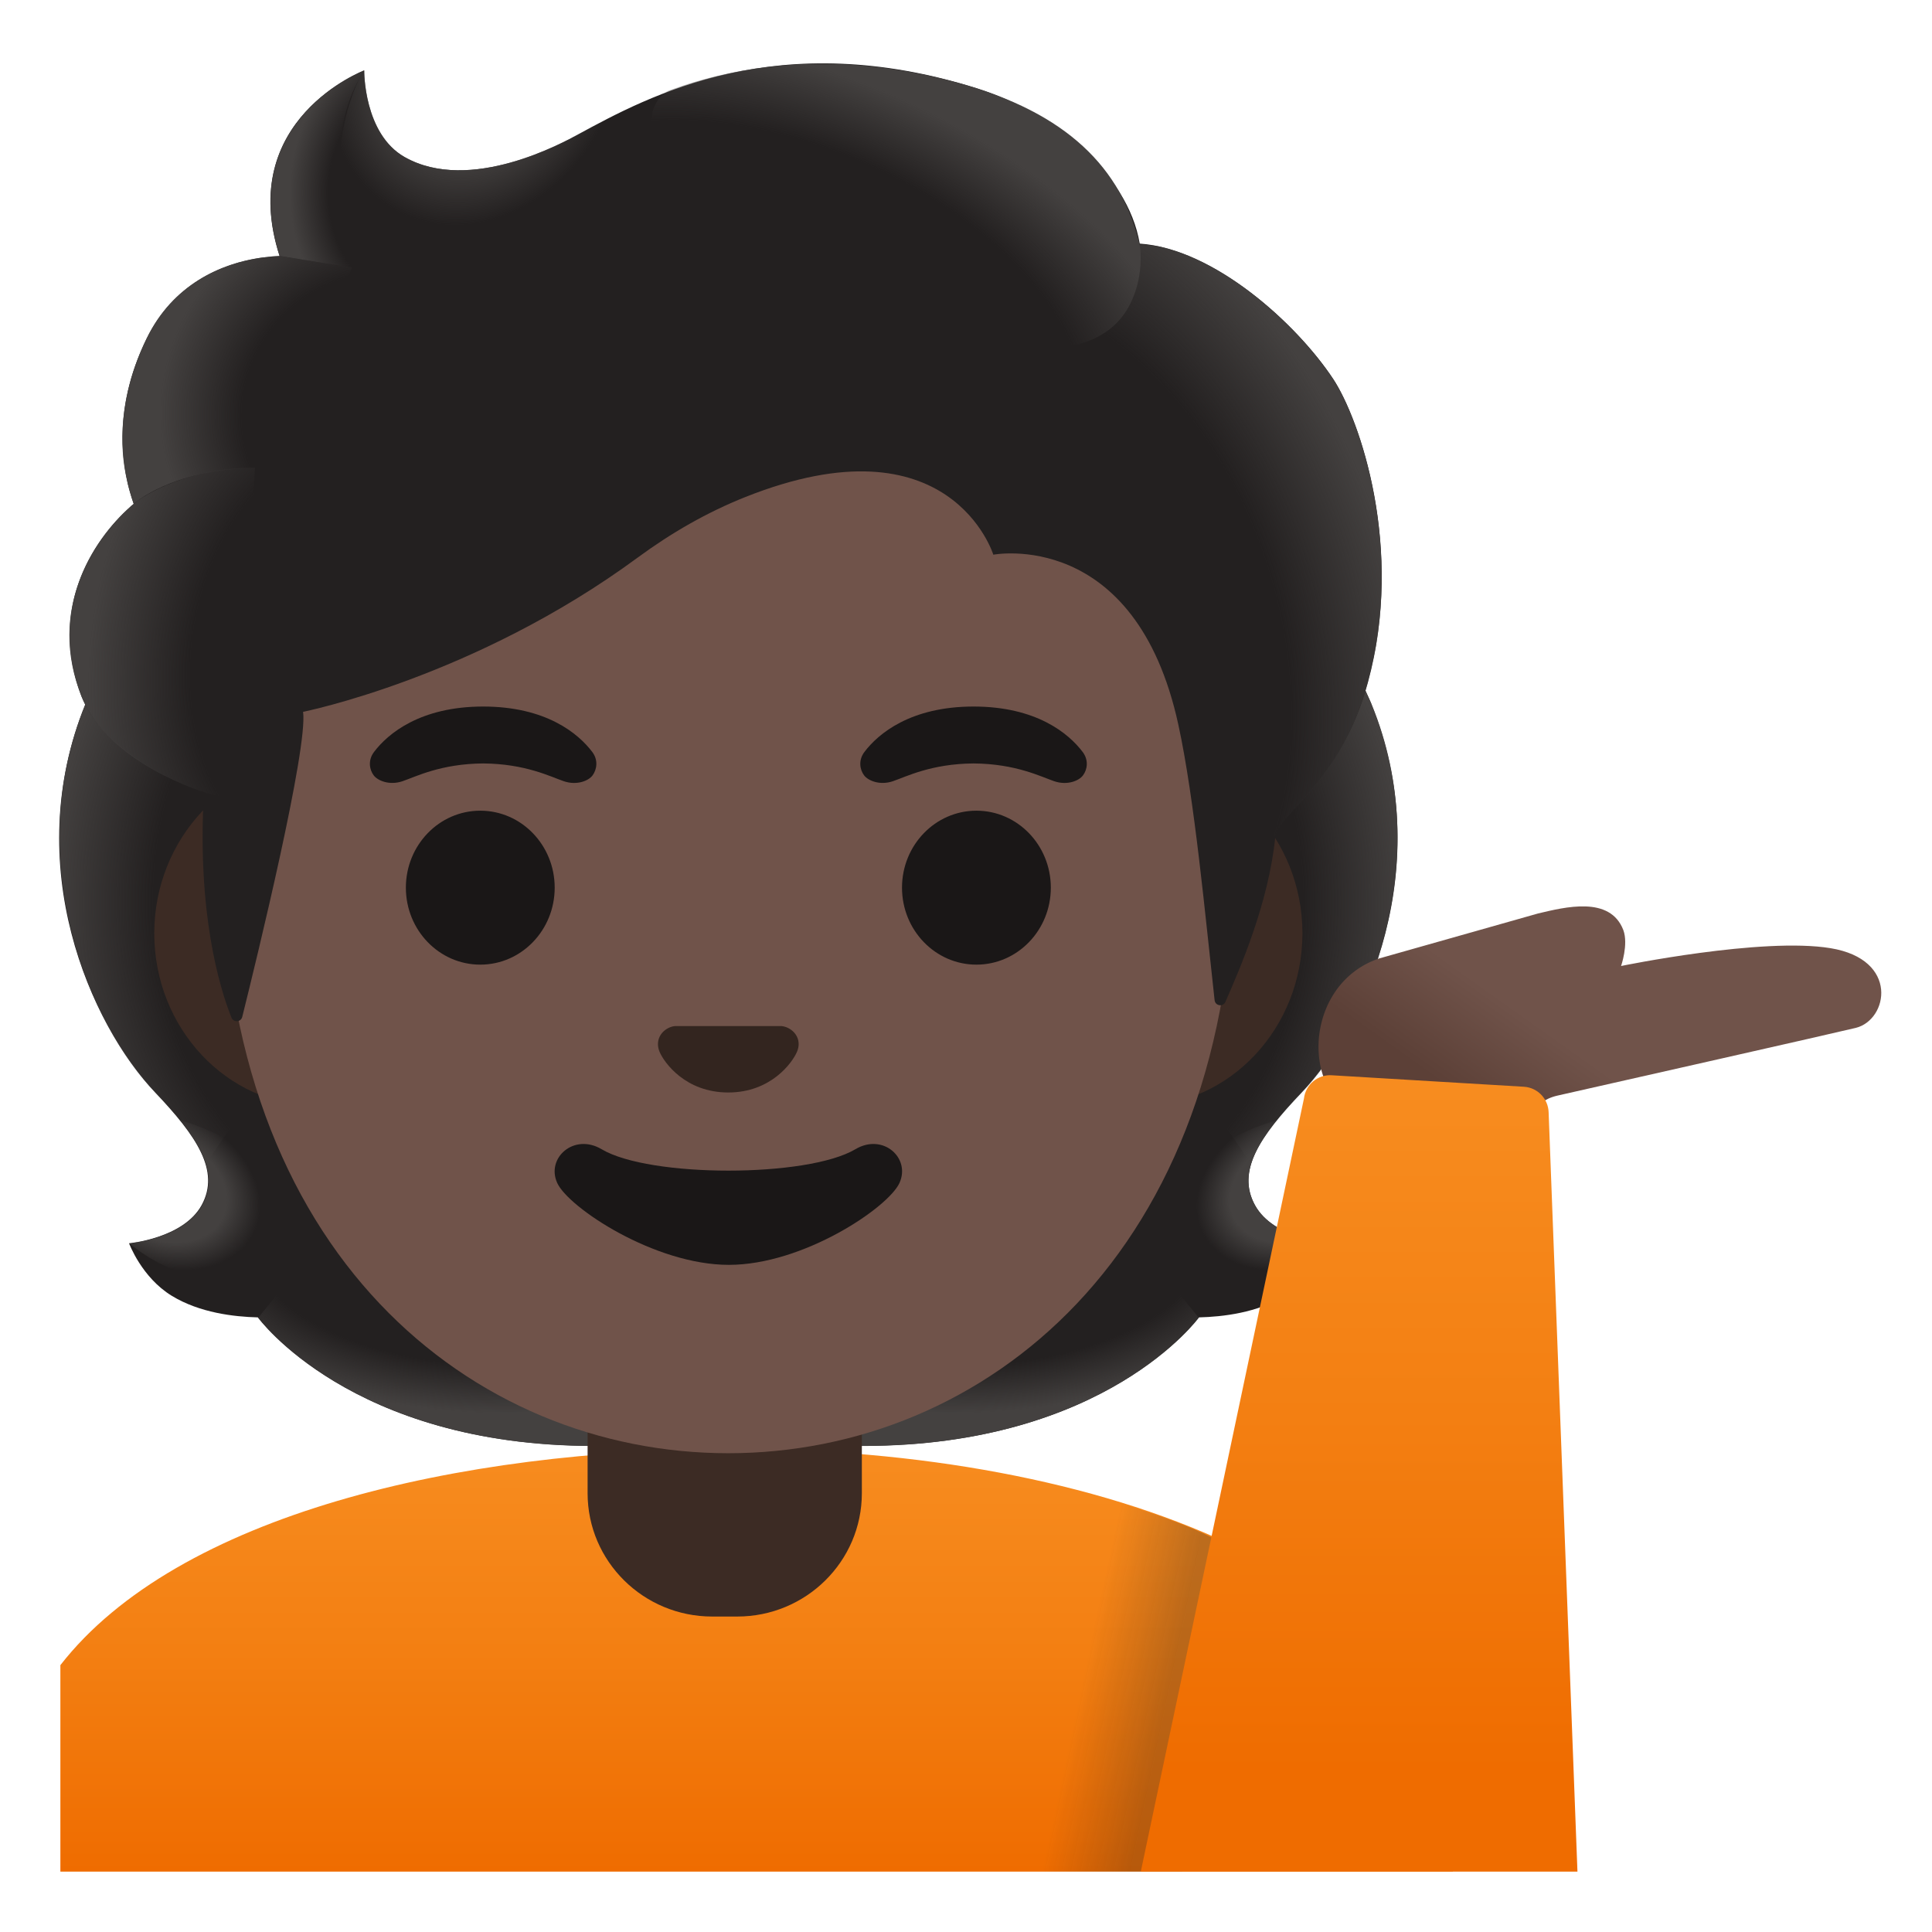 <svg viewBox="0 0 128 128" xmlns="http://www.w3.org/2000/svg">
  <g id="hairGroup">
    <path id="hair_3_" d="M83.15,79.85c-1.25-2.27,0.34-4.58,3.06-7.44c4.31-4.54,9-15.07,4.64-25.76 c0.03-0.06-0.86-1.86-0.83-1.92l-1.79-0.09c-0.57-0.08-20.26-0.12-39.97-0.12s-39.4,0.04-39.97,0.12c0,0-2.65,1.95-2.63,2.01 C1.3,57.34,5.99,67.86,10.3,72.4c2.71,2.86,4.3,5.17,3.06,7.44c-1.21,2.21-4.81,2.53-4.81,2.53s0.83,2.26,2.83,3.48 c1.85,1.13,4.13,1.39,5.7,1.43c0,0,6.15,8.51,22.23,8.51l8.95,0l8.95,0c16.08,0,22.23-8.51,22.23-8.51c1.57-0.04,3.85-0.3,5.7-1.43 c2-1.22,2.83-3.48,2.83-3.48S84.36,82.06,83.15,79.85z" fill="#232020"/>
    <g id="hairHighlights_1_">
      <radialGradient id="SVGID_1_" cx="115.385" cy="45.85" gradientTransform="matrix(1 0 0 0.491 -52.548 59.629)" gradientUnits="userSpaceOnUse" r="23.419">
        <stop offset="0.728" stop-color="#444140" stop-opacity="0"/>
        <stop offset="1" stop-color="#444140"/>
      </radialGradient>
      <path d="M48.24,95.79v-9.44l28.57-2.26l2.6,3.2c0,0-6.15,8.51-22.23,8.51L48.24,95.79z" fill="url(#SVGID_1_)"/>
      <radialGradient id="SVGID_2_" cx="92.319" cy="49.332" gradientTransform="matrix(-0.906 0.424 -0.314 -0.672 185.029 72.686)" gradientUnits="userSpaceOnUse" r="6.921">
        <stop offset="0.663" stop-color="#444140"/>
        <stop offset="1" stop-color="#444140" stop-opacity="0"/>
      </radialGradient>
      <path d="M79.35,83.16c-4.28-6.5,5.21-8.93,5.21-8.93s0.01,0.01,0.01,0.01 c-1.65,2.05-2.4,3.84-1.43,5.61c1.21,2.21,4.81,2.53,4.81,2.53S83.05,86.74,79.35,83.16z" fill="url(#SVGID_2_)"/>
      <radialGradient id="SVGID_3_" cx="110.255" cy="68.91" gradientTransform="matrix(-0.075 -0.997 0.831 -0.062 18.922 173.324)" gradientUnits="userSpaceOnUse" r="30.399">
        <stop offset="0.725" stop-color="#444140" stop-opacity="0"/>
        <stop offset="1" stop-color="#444140"/>
      </radialGradient>
      <path d="M90.87,46.65c4.25,10.35-0.22,21.01-4.41,25.51c-0.57,0.62-3.01,3.01-3.57,4.92 c0,0-9.54-13.31-12.39-21.13c-0.57-1.58-1.1-3.2-1.17-4.88c-0.05-1.26,0.14-2.76,0.87-3.83c0.89-1.31,20.16-1.7,20.16-1.7 C90.36,45.55,90.87,46.65,90.87,46.65z" fill="url(#SVGID_3_)"/>
      <radialGradient id="SVGID_4_" cx="28.564" cy="68.91" gradientTransform="matrix(0.075 -0.997 -0.831 -0.062 83.703 91.861)" gradientUnits="userSpaceOnUse" r="30.399">
        <stop offset="0.725" stop-color="#444140" stop-opacity="0"/>
        <stop offset="1" stop-color="#444140"/>
      </radialGradient>
      <path d="M5.66,46.65C1.41,57,5.88,67.66,10.07,72.15c0.57,0.62,3.01,3.01,3.57,4.92 c0,0,9.54-13.31,12.39-21.13c0.58-1.58,1.1-3.2,1.17-4.88c0.05-1.26-0.14-2.76-0.87-3.83c-0.89-1.31-1.93-0.96-3.44-0.96 c-2.88,0-15.49-0.74-16.47-0.74C6.43,45.55,5.66,46.65,5.66,46.65z" fill="url(#SVGID_4_)"/>
      <radialGradient id="SVGID_5_" cx="33.693" cy="45.85" gradientTransform="matrix(-1 0 0 0.491 67.385 59.629)" gradientUnits="userSpaceOnUse" r="23.419">
        <stop offset="0.728" stop-color="#444140" stop-opacity="0"/>
        <stop offset="1" stop-color="#444140"/>
      </radialGradient>
      <path d="M48.29,95.79v-9.44l-28.57-2.26l-2.6,3.2c0,0,6.15,8.51,22.23,8.51L48.29,95.79z" fill="url(#SVGID_5_)"/>
      <radialGradient id="SVGID_6_" cx="10.627" cy="49.332" gradientTransform="matrix(0.906 0.424 0.314 -0.672 -14.508 107.308)" gradientUnits="userSpaceOnUse" r="6.921">
        <stop offset="0.663" stop-color="#444140"/>
        <stop offset="1" stop-color="#444140" stop-opacity="0"/>
      </radialGradient>
      <path d="M17.18,83.16c4.28-6.5-5.21-8.93-5.21-8.93s-0.01,0.01-0.01,0.01 c1.65,2.05,2.4,3.84,1.43,5.61c-1.21,2.21-4.81,2.53-4.81,2.53S13.48,86.74,17.18,83.16z" fill="url(#SVGID_6_)"/>
    </g>
  </g>
  <g id="shirt">
    <linearGradient id="shirt_x5F_fill_1_" gradientTransform="matrix(1 0 0 -1 0 128)" gradientUnits="userSpaceOnUse" x1="50.127" x2="50.127" y1="32" y2="4">
      <stop offset="0" stop-color="#F78C1F"/>
      <stop offset="0.48" stop-color="#F37F12"/>
      <stop offset="1" stop-color="#EF6C00"/>
    </linearGradient>
    <path id="shirt_x5F_fill" d="M96.25,124v-2.88c0-16.68-23.56-25.15-47.63-25.12 c-18.3,0.02-36.88,4.38-44.62,14.32V124H96.25z" fill="url(#shirt_x5F_fill_1_)"/>
  </g>
  <g id="neck">
    <path d="M38.93,88.95v9.98c0,4.51,3.7,8.17,8.26,8.17h1.65c4.56,0,8.26-3.66,8.26-8.17v-9.98 C57.1,88.95,38.93,88.95,38.93,88.95z" fill="#3C2B24"/>
  </g>
  <g id="ears">
    <path d="M75.58,50.43H20.93c-5.89,0-10.71,5.14-10.71,11.41s4.82,11.41,10.71,11.41h54.65 c5.89,0,10.71-5.14,10.71-11.41S81.47,50.43,75.58,50.43z" fill="#3C2B24"/>
  </g>
  <path id="head" d="M48.25,11.07L48.25,11.07L48.25,11.07c-17.4,0-33.52,18.61-33.52,45.4 c0,26.64,16.61,39.81,33.52,39.81S81.77,83.1,81.77,56.46C81.77,29.68,65.66,11.07,48.25,11.07z" fill="#70534A"/>
  <g id="eyes">
    <ellipse cx="31.82" cy="58.81" fill="#1A1717" rx="4.93" ry="5.1"/>
    <ellipse cx="64.69" cy="58.81" fill="#1A1717" rx="4.93" ry="5.1"/>
  </g>
  <g id="eyebrows">
    <path d="M39.24,49.82c-0.93-1.23-3.07-3.01-7.23-3.01s-6.31,1.79-7.23,3.01c-0.41,0.54-0.31,1.17-0.02,1.55 c0.26,0.35,1.04,0.68,1.9,0.39s2.54-1.16,5.35-1.18c2.81,0.02,4.49,0.89,5.35,1.18c0.86,0.29,1.64-0.03,1.9-0.39 C39.54,50.99,39.65,50.36,39.24,49.82z" fill="#1A1717"/>
    <path d="M71.73,49.82c-0.93-1.23-3.07-3.01-7.23-3.01s-6.31,1.79-7.23,3.01c-0.41,0.54-0.31,1.17-0.02,1.55 c0.26,0.35,1.04,0.68,1.9,0.39s2.54-1.16,5.35-1.18c2.81,0.02,4.49,0.89,5.35,1.18c0.86,0.29,1.64-0.03,1.9-0.39 C72.04,50.99,72.14,50.36,71.73,49.82z" fill="#1A1717"/>
  </g>
  <path id="mouth" d="M56.67,76.14c-3.19,1.89-13.63,1.89-16.81,0c-1.83-1.09-3.7,0.58-2.94,2.24 c0.75,1.63,6.44,5.42,11.37,5.42s10.55-3.79,11.3-5.42C60.35,76.72,58.5,75.05,56.67,76.14z" fill="#1A1717"/>
  <path id="nose" d="M52.11,68.06c-0.11-0.04-0.21-0.07-0.32-0.08h-7.08c-0.11,0.01-0.22,0.04-0.32,0.08 c-0.64,0.26-0.99,0.92-0.69,1.63c0.3,0.71,1.71,2.69,4.55,2.69s4.25-1.99,4.55-2.69C53.11,68.98,52.75,68.32,52.11,68.06z" fill="#33251F"/>
  <g id="shadow_x5F_shirt" opacity="0.28">
    <linearGradient id="SVGID_7_" gradientTransform="matrix(1 0 0 -1 0 128)" gradientUnits="userSpaceOnUse" x1="79.315" x2="71.608" y1="14.534" y2="16.177">
      <stop offset="0.265" stop-color="#262626"/>
      <stop offset="1" stop-color="#262626" stop-opacity="0"/>
    </linearGradient>
    <path d="M81.54,102.67c-1.62-1.42-7.23-3.04-7.23-3.04L68.83,124h9.5L81.54,102.67z" fill="url(#SVGID_7_)"/>
  </g>
  <linearGradient id="hand_1_" gradientTransform="matrix(1 0 0 -1 0 128)" gradientUnits="userSpaceOnUse" x1="108.165" x2="100.165" y1="64.135" y2="52.885">
    <stop offset="0.5" stop-color="#70534A"/>
    <stop offset="1" stop-color="#5C4037"/>
  </linearGradient>
  <path id="hand" d="M91.32,74.16c2.6,0.2,6.29,0.95,8.14,0.64c1.64-0.27,2-1.82,3.71-2.21 c3.62-0.82,18.26-4.12,19.78-4.49c2.14-0.53,2.89-4.53-1.67-5.28C116.76,62.07,107.4,64,107.4,64s0.5-1.43,0.15-2.38 c-0.88-2.29-3.87-1.52-5.65-1.1l-10.56,2.99C85.9,65.38,86.16,73.9,91.32,74.16z" fill="url(#hand_1_)"/>
  <g id="shirt_x5F_sleeve_x5F_right">
    <linearGradient id="sleeve_x5F_fill_1_" gradientTransform="matrix(1 0 0 -1 0 128)" gradientUnits="userSpaceOnUse" x1="90.047" x2="90.047" y1="55.897" y2="10.657">
      <stop offset="0" stop-color="#F78C1F"/>
      <stop offset="0.48" stop-color="#F37F12"/>
      <stop offset="1" stop-color="#EF6C00"/>
    </linearGradient>
    <path id="sleeve_x5F_fill" d="M102.6,73.69c-0.03-0.9-0.73-1.63-1.63-1.69l-12.72-0.76 c-0.93-0.07-1.75,0.61-1.86,1.54L75.58,124h28.93L102.6,73.69z" fill="url(#sleeve_x5F_fill_1_)"/>
  </g>
  <g id="hairGroup_1_">
    <path id="hair" d="M88.33,25.11c-2.44-3.69-7.91-8.64-12.82-8.97c-0.79-4.72-5.84-8.72-10.73-10.27 C51.55,1.68,42.94,6.38,38.31,8.9c-0.96,0.52-7.17,3.97-11.51,1.5c-2.72-1.55-2.67-5.74-2.67-5.74s-8.52,3.25-5.61,12.3 c-2.93,0.12-6.77,1.36-8.8,5.47c-2.42,4.9-1.56,8.99-0.86,10.95c-2.52,2.14-5.69,6.69-3.52,12.6c1.64,4.45,8.17,6.5,8.17,6.5 c-0.46,8.01,1.03,12.94,1.82,14.93c0.14,0.35,0.63,0.32,0.72-0.04c0.99-3.97,4.36-17.8,4.03-20.21c0,0,11.34-2.25,22.17-10.22 c2.2-1.62,4.59-3,7.13-4.01c13.59-5.41,16.43,3.82,16.43,3.82s9.42-1.81,12.26,11.27c1.07,4.9,1.79,12.75,2.4,18.24 c0.04,0.39,0.57,0.47,0.72,0.11c0.95-2.18,2.85-6.5,3.3-10.91c0.16-1.55,4.34-3.6,6.14-10.26C93.05,36.32,90.09,27.78,88.33,25.11z " fill="#232020"/>
    <g id="hairHighlights">
      <radialGradient id="SVGID_8_" cx="66.272" cy="84.946" gradientTransform="matrix(0.308 0.952 0.706 -0.228 -14.086 -0.622)" gradientUnits="userSpaceOnUse" r="35.633">
        <stop offset="0.699" stop-color="#444140" stop-opacity="0"/>
        <stop offset="1" stop-color="#444140"/>
      </radialGradient>
      <path d="M84.47,55.5c0.16-1.55,4.34-3.6,6.14-10.26c0.19-0.71,0.35-1.43,0.5-2.15 c1.46-8.09-1.16-15.52-2.79-17.98c-2.26-3.41-7.1-7.89-11.69-8.81c-0.4-0.05-0.79-0.1-1.16-0.12c0,0,0.33,2.15-0.54,3.86 c-1.12,2.22-3.41,2.75-3.41,2.75C83.5,34.77,82.64,44.79,84.47,55.5z" fill="url(#SVGID_8_)"/>
      <radialGradient id="SVGID_9_" cx="31.534" cy="123.8" gradientTransform="matrix(0.881 0.473 0.56 -1.045 -65.621 118.669)" gradientUnits="userSpaceOnUse" r="9.343">
        <stop offset="0.58" stop-color="#444140"/>
        <stop offset="1" stop-color="#444140" stop-opacity="0"/>
      </radialGradient>
      <path d="M41.21,7.39c-1.1,0.53-2.06,1.06-2.9,1.51c-0.96,0.52-7.17,3.97-11.51,1.5 c-2.67-1.52-2.67-5.58-2.67-5.72c-1.23,1.57-4.95,12.78,5.93,13.53c4.69,0.32,7.58-3.77,9.3-7.23 C39.97,9.72,40.94,7.88,41.21,7.39z" fill="url(#SVGID_9_)"/>
      <radialGradient id="SVGID_10_" cx="166.173" cy="48.759" gradientTransform="matrix(-0.938 -0.394 -0.218 0.528 218.891 60.938)" gradientUnits="userSpaceOnUse" r="28.721">
        <stop offset="0.699" stop-color="#444140" stop-opacity="0"/>
        <stop offset="1" stop-color="#444140"/>
      </radialGradient>
      <path d="M63.41,5.47c7.32,1.98,10.89,5.71,12.08,10.68c0.35,1.46,0.77,15.08-25.23-0.4 c-9.67-5.76-7.03-9.36-5.9-9.77C48.78,4.38,55.21,3.25,63.41,5.47z" fill="url(#SVGID_10_)"/>
      <radialGradient id="SVGID_11_" cx="27.782" cy="115.276" gradientTransform="matrix(1 0 0 -1.223 0 153.742)" gradientUnits="userSpaceOnUse" r="8.575">
        <stop offset="0.702" stop-color="#444140" stop-opacity="0"/>
        <stop offset="1" stop-color="#444140"/>
      </radialGradient>
      <path d="M24.1,4.68c-0.01,0.01-0.03,0.01-0.06,0.03c0,0,0,0,0,0c-0.93,0.39-8.24,3.78-5.51,12.25 l7.78,1.25c-6.89-6.98-2.17-13.55-2.17-13.55S24.11,4.67,24.1,4.68z" fill="url(#SVGID_11_)"/>
      <radialGradient id="SVGID_12_" cx="26.603" cy="100.139" gradientTransform="matrix(-0.966 -0.26 -0.243 0.904 76.646 -55.723)" gradientUnits="userSpaceOnUse" r="16.083">
        <stop offset="0.66" stop-color="#444140" stop-opacity="0"/>
        <stop offset="1" stop-color="#444140"/>
      </radialGradient>
      <path d="M23.33,17.73l-4.81-0.77c-0.19,0-0.83,0.06-1.18,0.11c-2.71,0.38-5.9,1.78-7.63,5.36 c-1.86,3.86-1.81,7.17-1.3,9.38c0.15,0.74,0.45,1.58,0.45,1.58s2.38-2.26,8.05-2.41L23.33,17.73z" fill="url(#SVGID_12_)"/>
      <radialGradient id="SVGID_13_" cx="22.787" cy="84.609" gradientTransform="matrix(0.991 0.136 0.192 -1.392 -15.988 158.069)" gradientUnits="userSpaceOnUse" r="16.886">
        <stop offset="0.598" stop-color="#444140" stop-opacity="0"/>
        <stop offset="1" stop-color="#444140"/>
      </radialGradient>
      <path d="M8.63,33.58c-2.37,2.1-5.56,6.79-3.21,12.61c1.78,4.39,8.09,6.29,8.09,6.29 c0,0.02,1.26,0.4,1.91,0.4l1.48-21.9c-3.03,0-5.94,0.91-7.82,2.22C9.1,33.23,8.61,33.55,8.63,33.58z" fill="url(#SVGID_13_)"/>
    </g>
  </g>
</svg>
